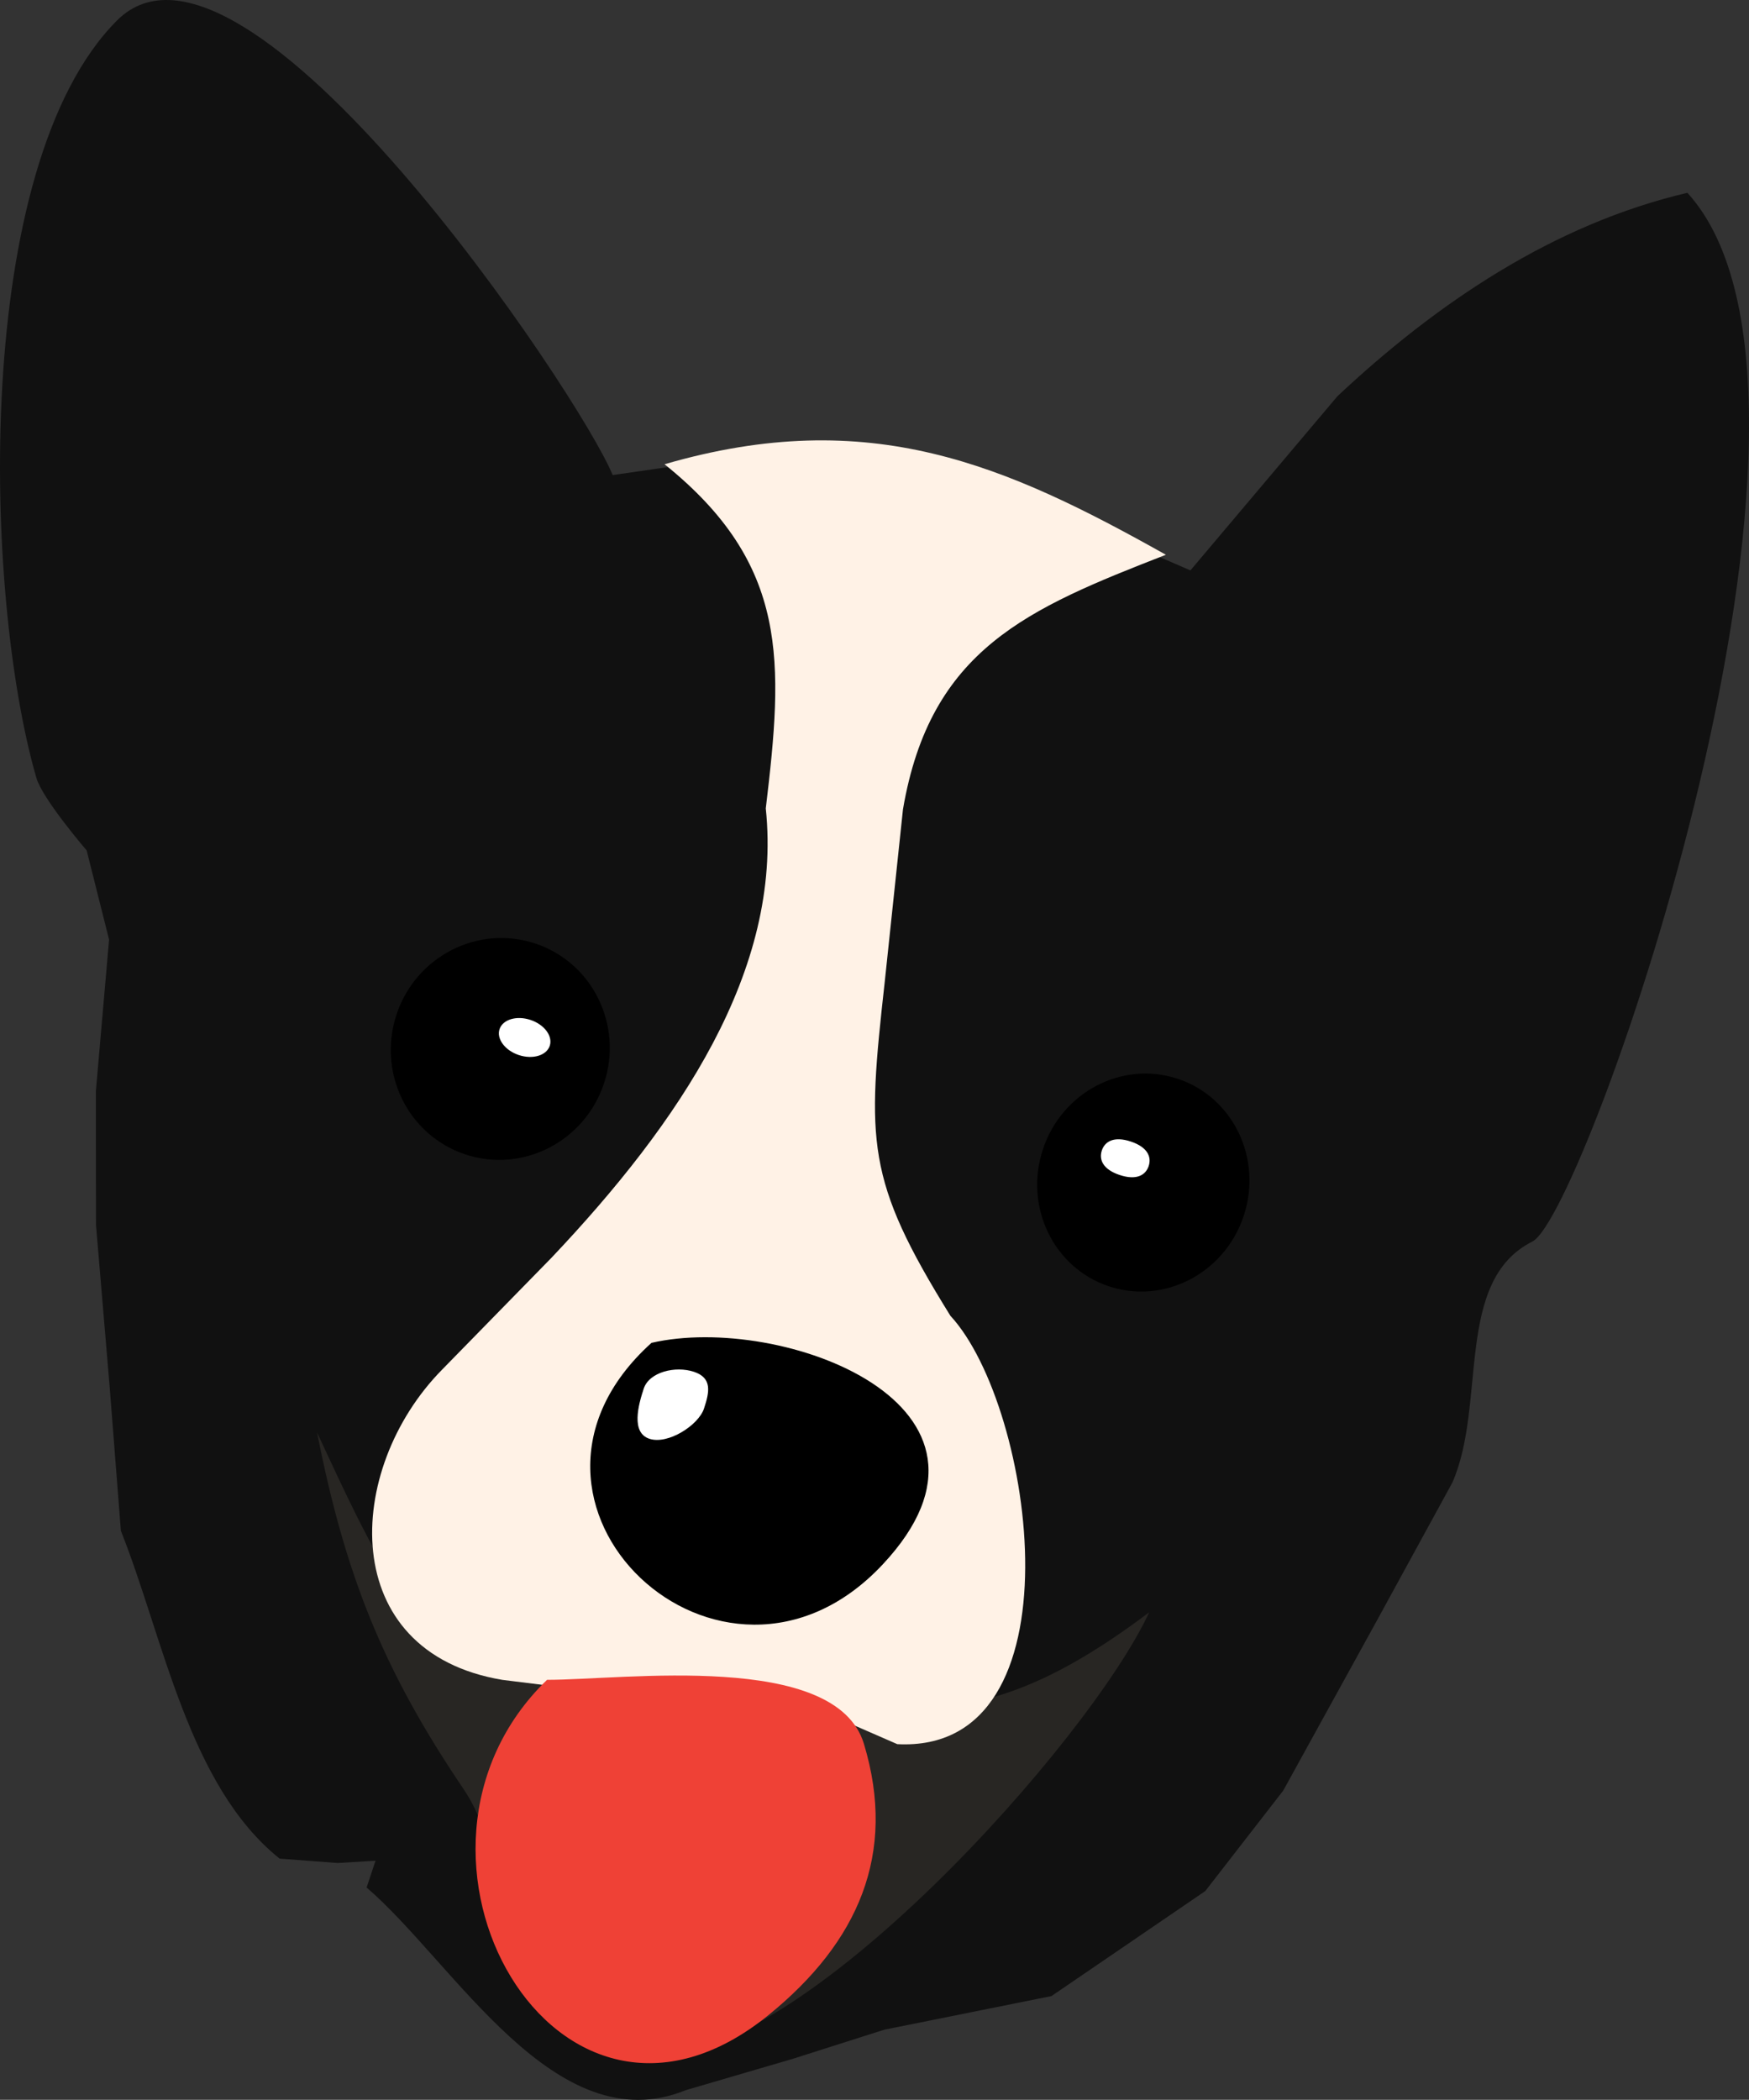 <?xml version="1.0" encoding="utf-8"?>
<!-- Generator: Adobe Illustrator 16.0.3, SVG Export Plug-In . SVG Version: 6.00 Build 0)  -->
<!DOCTYPE svg PUBLIC "-//W3C//DTD SVG 1.1//EN" "http://www.w3.org/Graphics/SVG/1.1/DTD/svg11.dtd">
<svg version="1.1" id="Layer_1" xmlns="http://www.w3.org/2000/svg" xmlns:xlink="http://www.w3.org/1999/xlink" x="0px" y="0px"
	 width="170.606px" height="204.779px" viewBox="0 0 170.606 204.779" enable-background="new 0 0 170.606 204.779"
	 xml:space="preserve">
<rect x="0" y="0" width="170.606" height="204.779" fill="#333333" stroke="none"/>
<path fill="#111111" d="M116.12,55.625l14.342-16.987c9.68-9.077,21.07-16.771,34.133-19.836
	c18.084,19.831-9.896,99.655-15.115,102.272c-7.654,3.837-4.432,15.788-7.807,23.505l-7.383,13.497l-9.119,16.547l-7.605,9.798
	l-15.002,10.239l-16.313,3.281l-8.918,2.839l-10.439,3.056c-12.756,5.197-22.592-12.432-31.133-19.762l0.868-2.613l-3.698,0.222
	l-5.658-0.428c-8.914-7.146-11.305-21.487-15.481-31.965l-1.104-14.142l-1.323-15.663L9.35,106.431l1.29-14.796l-2.185-8.699
	c0,0-4.304-5.002-4.903-7.066c-5.17-17.839-6.318-59.665,7.861-73.872C23.788-10.406,56.702,38.706,59.76,46.329l15.229-2.191
	l15.447,1.506l11.1,3.687L116.12,55.625z"/>
<path fill="#282623" d="M30.926,139.694c8.526,18.286,11.55,25.511,33.071,25.351c22.066-0.167,28.488,6.977,48.102-7.813
	c-5.736,12.417-33.932,44.045-48.76,43.264c-16.832-0.887-11.869-16.787-18.129-26.034
	C37.314,162.792,33.666,153.543,30.926,139.694z"/>
<path fill="#FFF2E6" d="M64.823,45.274c12.2,9.814,11.583,19.273,9.875,33.564c1.65,15.771-8.428,30.648-20.891,43.808
	L43.103,133.59c-9.552,9.721-10.298,27.533,5.906,30.234l10.445,1.295l10.555-0.122l10.552,2.057l6.966,3.039
	c18.135,0.947,13.41-32.886,5.176-41.78c-8.275-13.334-8.139-16.951-6.4-32.572l1.777-16.809
	c2.666-15.641,12.174-19.581,25.646-24.83C98.143,45.364,84.881,39.448,64.823,45.274z"/>
<ellipse transform="matrix(0.949 0.315 -0.315 0.949 34.733 -10.16)" cx="48.78" cy="102.308" rx="10.664" ry="10.836"/>
<ellipse transform="matrix(0.949 0.315 -0.315 0.949 42.041 -29.266)" cx="111.506" cy="115.349" rx="10.319" ry="10.663"/>
<path d="M63.549,130.958c12.674-2.926,37.084,6.11,22.543,21.621C70.436,169.284,46.26,146.543,63.549,130.958z"/>
<path fill="#FFFFFF" d="M68.669,137.37c-0.538,1.621-3.522,3.542-5.327,2.941c-1.803-0.599-1.086-3.271-0.548-4.894
	c0.539-1.622,3.089-2.236,4.894-1.637C69.489,134.379,69.208,135.747,68.669,137.37z"/>
<ellipse transform="matrix(0.949 0.315 -0.315 0.949 34.517 -10.964)" fill="#FFFFFF" cx="51.144" cy="101.192" rx="2.58" ry="1.805"/>
<path fill="#FFFFFF" d="M112.047,113.716c-0.299,0.902-1.203,1.412-2.826,0.873s-2.043-1.489-1.744-2.392
	c0.301-0.901,1.205-1.41,2.828-0.872C111.928,111.865,112.348,112.815,112.047,113.716z"/>
<path fill="#EF4136" d="M53.362,163.82c7.508,0.004,28.168-2.841,30.91,6.246c3.244,10.745-0.582,19.346-9.273,26.42
	C54.225,213.404,35.921,180.672,53.362,163.82z"/>
</svg>
